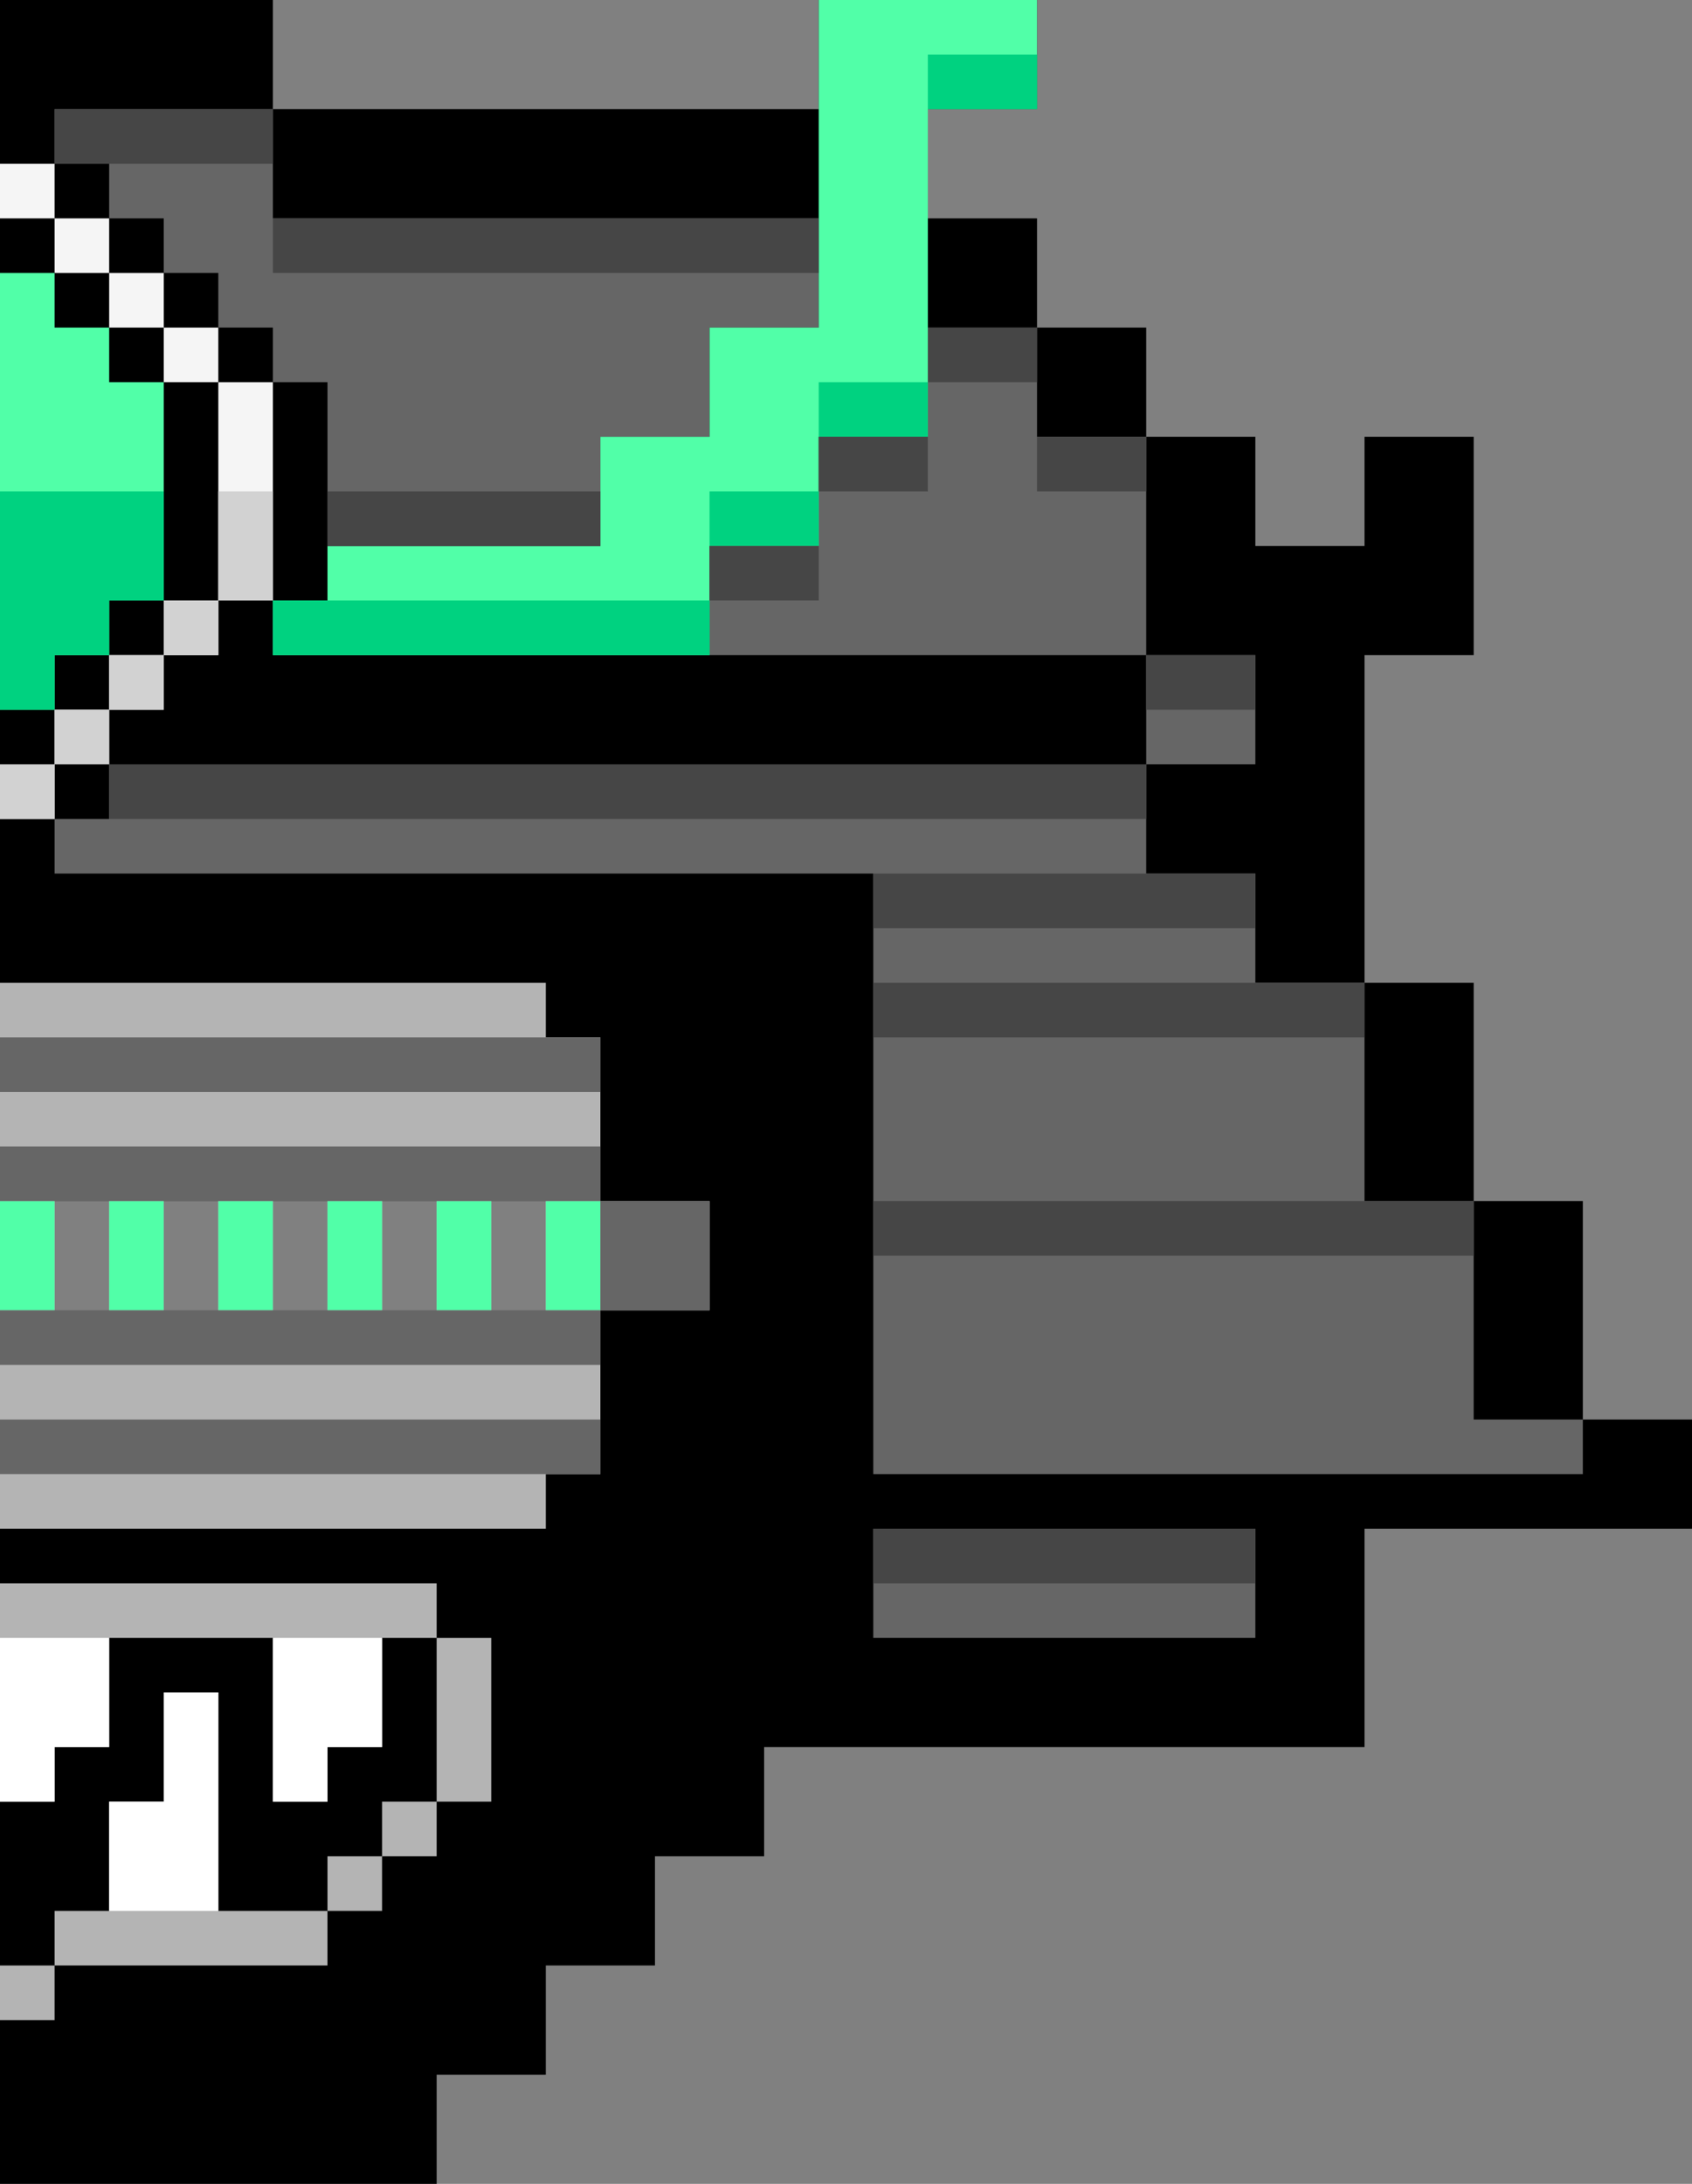 <svg xmlns="http://www.w3.org/2000/svg" viewBox="0 0 31 40"><rect x="0" y="0" width="31" height="40" fill="#808080" stroke="none"/><path d="M5 0v2h10V0h4v2h-2v2h2v2h2v2h2v2h2V8h2v4h-2v6h2v4h2v4h2v2h-6v4H14v2h-2v2h-2v2H8v2H0V24h11v-2H0V0h5z"/><path d="M0 18v10h10v-1h1v-3h2v-2h-2v-3h-1v-1H0zm3 4h1v2H3v-2zm5 2H7v-2h1v2zm-3-2h1v2H5v-2zm5 2H9v-2h1v2zm-9-2h1v2H1v-2z" fill="#b4b4b4"/><g fill="#f5f5f5"><path d="M2 5h1v1H2z"/><path d="M1 4h1v1H1zm2 2h1v1H3z"/><path d="M0 3h1v1H0zm4 4h1v4H4V7zm-4 7h1v1H0zm2-2h1v1H2z"/><path d="M1 13h1v1H1zm2-2h1v1H3z"/></g><g fill="#666"><path d="M23 28v2h-7v-2h7zM13 12v-2h2V8h2V6h2v2h2v4h-8z"/><path d="M5 2v2h10v2h-2v2h-2v2H6V7H5V6H4V5H3V4H2V3H1V2h4zm16 10h2v2h-2v-2z"/><path d="M2 14h19v2h2v2h2v4h2v4h2v1H16V16H1v-1h1v-1z"/></g><g fill="#b4b4b4"><path d="M8 29v1H7v2H6v1H5v-3H2v2H1v1H0v-4h8z"/><path d="M9 31v2H8v-3h1v1z"/><path d="M7 33h1v1H7z"/><path d="M6 34h1v1H6z"/><path d="M1 36v-1h1v-2h1v-2h1v4h2v1H1z"/><path d="M0 36h1v1H0z"/></g><path d="M7 30v2H6v1H5v-3h2zm-5 0v2H1v1H0v-3h2zm1 1h1v4H2v-2h1v-2z" fill="#fff"/><path d="M3 24H2v-2h1v2zm-2-2v2H0v-2h1zm4 2H4v-2h1v2zm2 0H6v-2h1v2zm2 0H8v-2h1v2zm2 0h-1v-2h1v2z" fill="#51ffa8"/><g fill="#666"><path d="M11 19v1H0v-1h11zm0 2v1H0v-1h11zM0 25v-1h11v1H0z"/><path d="M13 22v2h-2v-2h2zm-2 4v1H0v-1h11z"/></g><path d="M6 11v-1h5V8h2V6h2V0h4v2h-2v6h-2v2h-2v2H5v-1h1z" fill="#51ffa8"/><path d="M15 7h2v1h-2V7zm-2 2h2v1h-2V9zm0 2v1H5v-1h8zm4-10h2v1h-2V1z" fill="#00d280"/><path d="M1 5v1h1v1h1v4H2v1H1v1H0V5h1z" fill="#51ffa8"/><path d="M3 9v2H2v1H1v1H0V9h3z" fill="#00d280"/><g fill="#d2d2d2"><path d="M4 9h1v2H4V9zm-4 5h1v1H0zm2-2h1v1H2z"/><path d="M1 13h1v1H1zm2-2h1v1H3z"/></g><path d="M23 28v1h-7v-1h7zm0-12v1h-7v-1h7zm2 2v1h-9v-1h9zm2 4v1H16v-1h11zM5 2v1H1V2h4zm16 11v-1h2v1h-2zm0 1v1H2v-1h19zm-4-7V6h2v1h-2zm0 2h-2V8h2v1zM5 5V4h10v1H5zm6 4v1H6V9h5zm8 0V8h2v1h-2zm-4 1v1h-2v-1h2z" fill="#464646"/></svg>